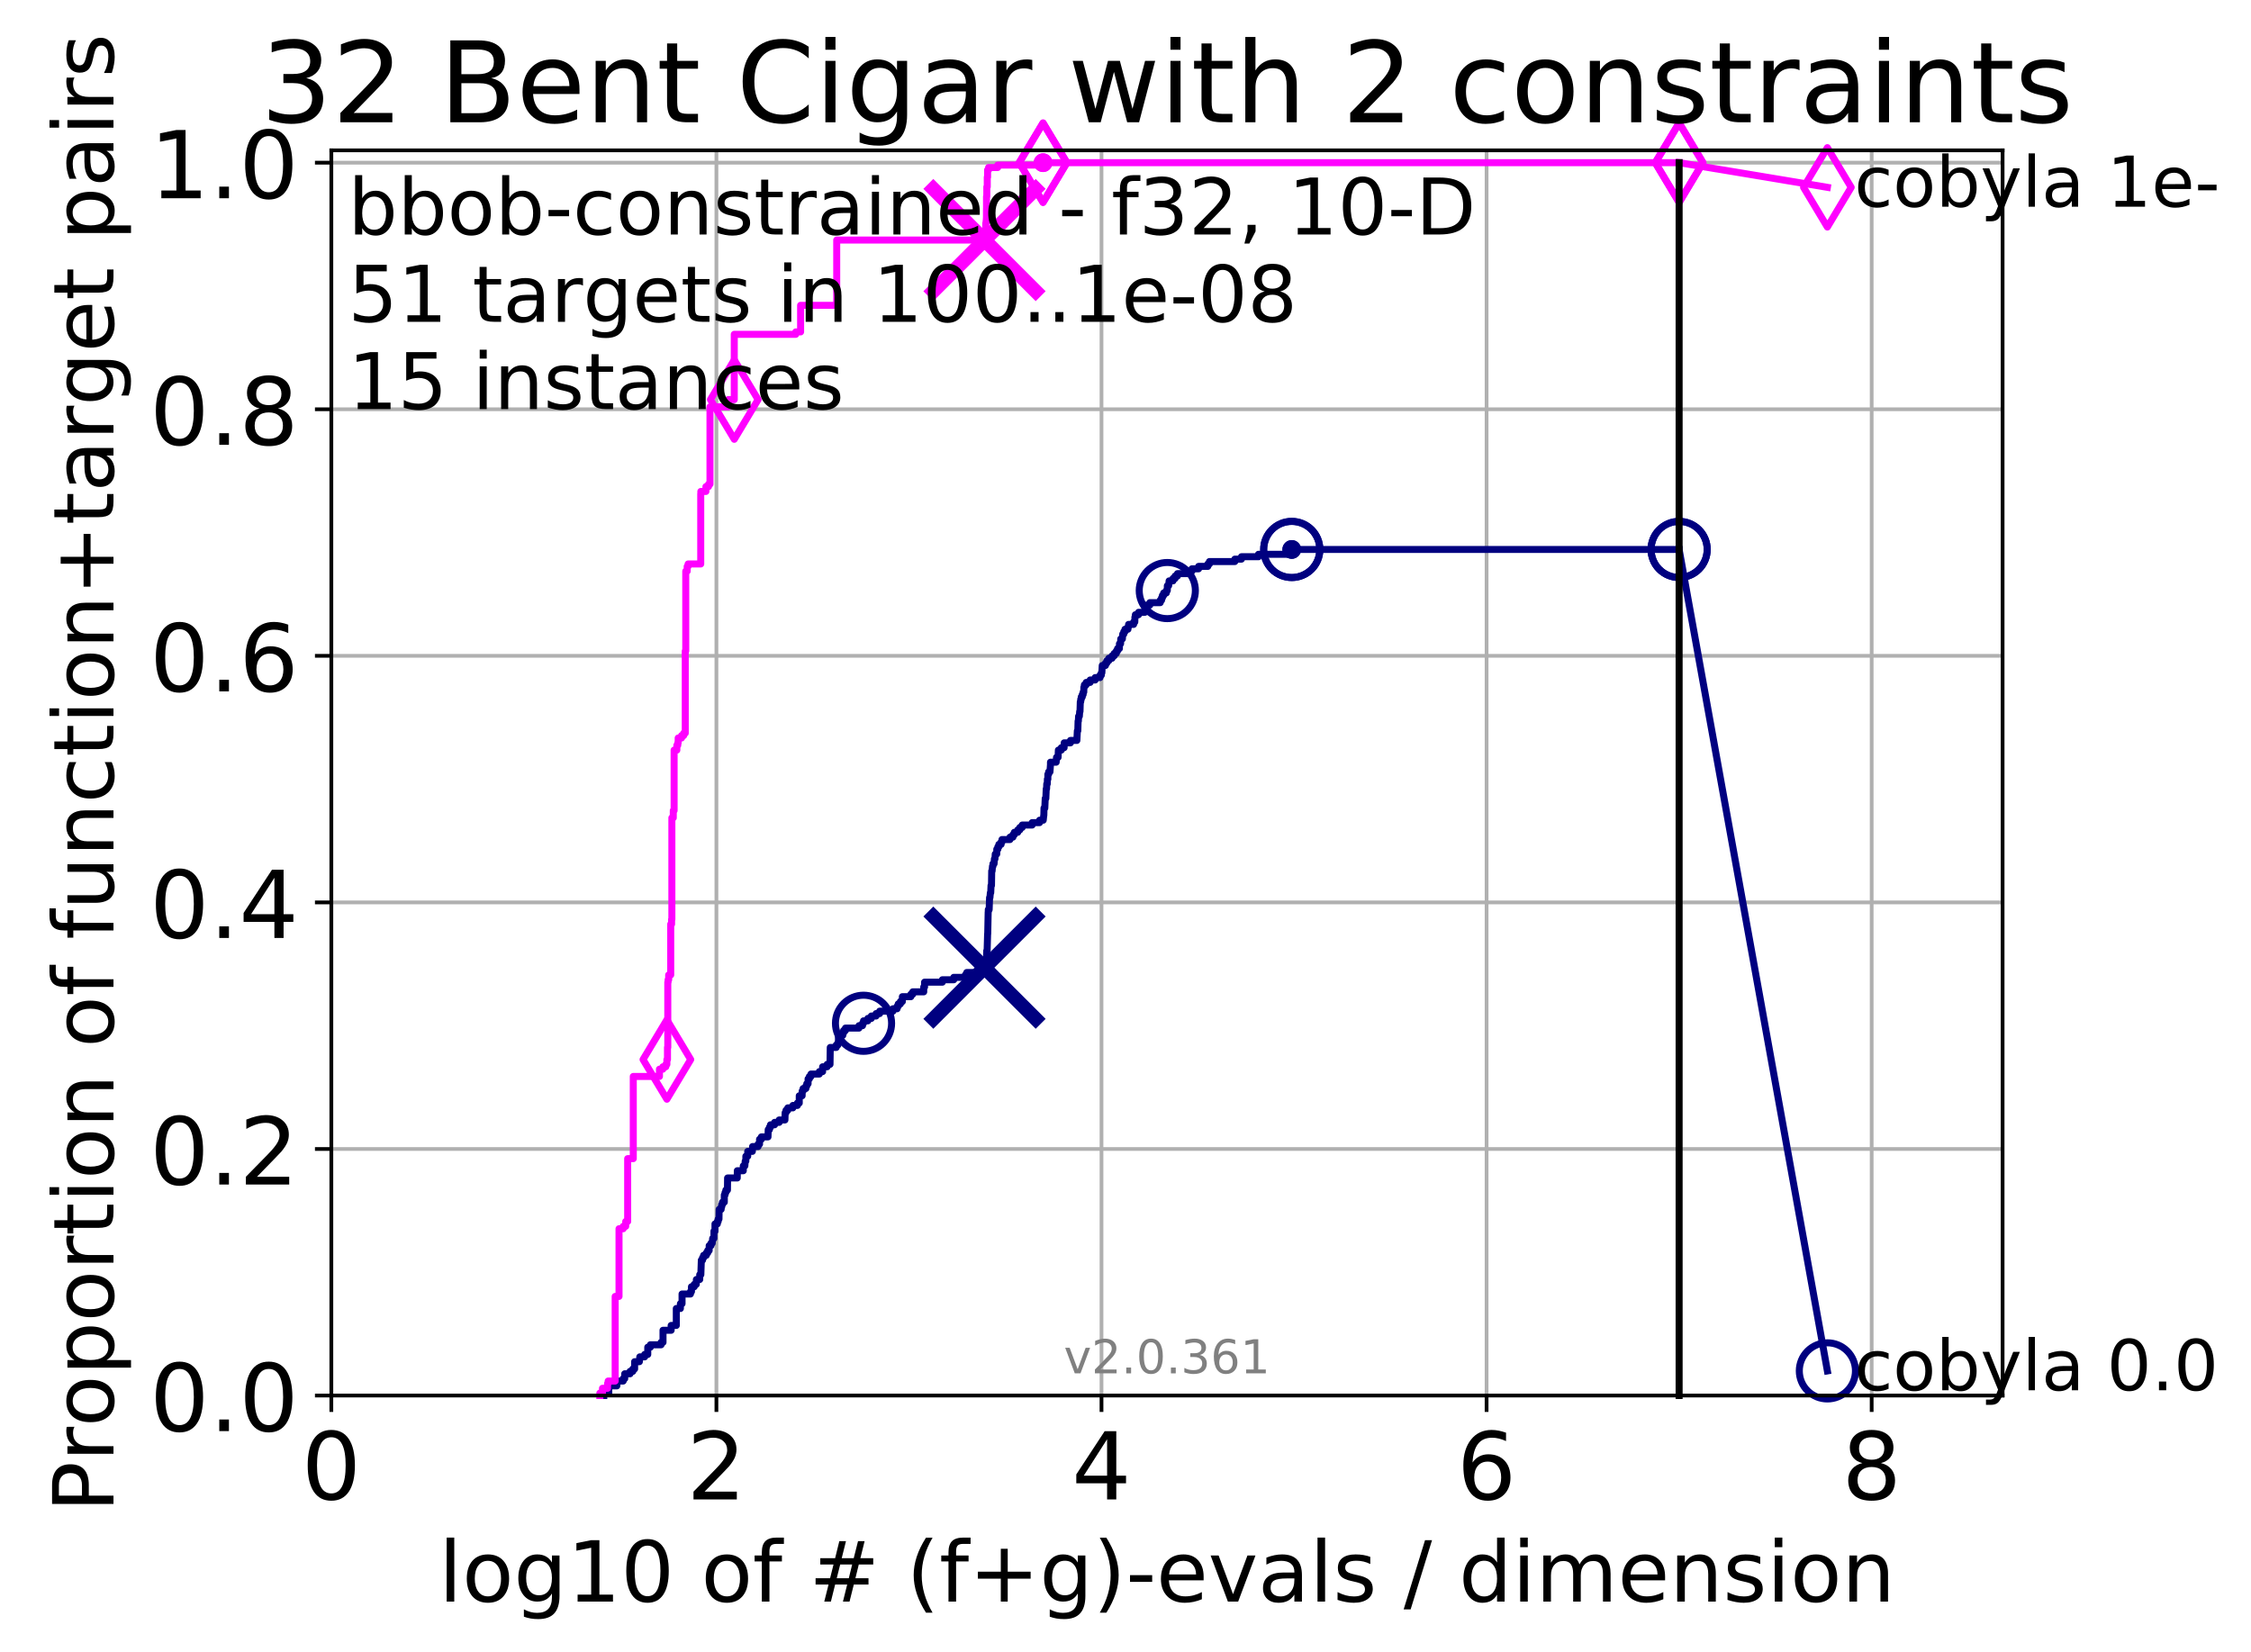 <?xml version="1.0" encoding="utf-8" standalone="no"?>
<!DOCTYPE svg PUBLIC "-//W3C//DTD SVG 1.1//EN"
  "http://www.w3.org/Graphics/SVG/1.1/DTD/svg11.dtd">
<!-- Created with matplotlib (http://matplotlib.org/) -->
<svg height="353pt" version="1.1" viewBox="0 0 481 353" width="481pt" xmlns="http://www.w3.org/2000/svg" xmlns:xlink="http://www.w3.org/1999/xlink">
 <defs>
  <style type="text/css">
*{stroke-linecap:butt;stroke-linejoin:round;}
  </style>
 </defs>
 <g id="figure_1">
  <g id="patch_1">
   <path d="M 0 353.222 
L 481.578 353.222 
L 481.578 0 
L 0 0 
z
" style="fill:#ffffff;"/>
  </g>
  <g id="axes_1">
   <g id="patch_2">
    <path d="M 70.8 298.245 
L 427.92 298.245 
L 427.92 32.133 
L 70.8 32.133 
z
" style="fill:#ffffff;"/>
   </g>
   <g id="matplotlib.axis_1">
    <g id="xtick_1">
     <g id="line2d_1">
      <path clip-path="url(#p9963b47fa8)" d="M 70.8 298.245 
L 70.8 32.133 
" style="fill:none;stroke:#b0b0b0;stroke-linecap:square;stroke-width:0.8;"/>
     </g>
     <g id="line2d_2">
      <defs>
       <path d="M 0 0 
L 0 3.5 
" id="m555ea81a1c" style="stroke:#000000;stroke-width:0.8;"/>
      </defs>
      <g>
       <use style="stroke:#000000;stroke-width:0.8;" x="70.8" xlink:href="#m555ea81a1c" y="298.245"/>
      </g>
     </g>
     <g id="text_1">
      <!-- 0 -->
      <defs>
       <path d="M 31.781 66.406 
Q 24.172 66.406 20.328 58.906 
Q 16.5 51.422 16.5 36.375 
Q 16.5 21.391 20.328 13.891 
Q 24.172 6.391 31.781 6.391 
Q 39.453 6.391 43.281 13.891 
Q 47.125 21.391 47.125 36.375 
Q 47.125 51.422 43.281 58.906 
Q 39.453 66.406 31.781 66.406 
z
M 31.781 74.219 
Q 44.047 74.219 50.516 64.516 
Q 56.984 54.828 56.984 36.375 
Q 56.984 17.969 50.516 8.266 
Q 44.047 -1.422 31.781 -1.422 
Q 19.531 -1.422 13.062 8.266 
Q 6.594 17.969 6.594 36.375 
Q 6.594 54.828 13.062 64.516 
Q 19.531 74.219 31.781 74.219 
z
" id="DejaVuSans-30"/>
      </defs>
      <g transform="translate(64.438 320.442)scale(0.2 -0.2)">
       <use xlink:href="#DejaVuSans-30"/>
      </g>
     </g>
    </g>
    <g id="xtick_2">
     <g id="line2d_3">
      <path clip-path="url(#p9963b47fa8)" d="M 153.086 298.245 
L 153.086 32.133 
" style="fill:none;stroke:#b0b0b0;stroke-linecap:square;stroke-width:0.8;"/>
     </g>
     <g id="line2d_4">
      <g>
       <use style="stroke:#000000;stroke-width:0.8;" x="153.086" xlink:href="#m555ea81a1c" y="298.245"/>
      </g>
     </g>
     <g id="text_2">
      <!-- 2 -->
      <defs>
       <path d="M 19.188 8.297 
L 53.609 8.297 
L 53.609 0 
L 7.328 0 
L 7.328 8.297 
Q 12.938 14.109 22.625 23.891 
Q 32.328 33.688 34.812 36.531 
Q 39.547 41.844 41.422 45.531 
Q 43.312 49.219 43.312 52.781 
Q 43.312 58.594 39.234 62.25 
Q 35.156 65.922 28.609 65.922 
Q 23.969 65.922 18.812 64.312 
Q 13.672 62.703 7.812 59.422 
L 7.812 69.391 
Q 13.766 71.781 18.938 73 
Q 24.125 74.219 28.422 74.219 
Q 39.75 74.219 46.484 68.547 
Q 53.219 62.891 53.219 53.422 
Q 53.219 48.922 51.531 44.891 
Q 49.859 40.875 45.406 35.406 
Q 44.188 33.984 37.641 27.219 
Q 31.109 20.453 19.188 8.297 
z
" id="DejaVuSans-32"/>
      </defs>
      <g transform="translate(146.723 320.442)scale(0.2 -0.2)">
       <use xlink:href="#DejaVuSans-32"/>
      </g>
     </g>
    </g>
    <g id="xtick_3">
     <g id="line2d_5">
      <path clip-path="url(#p9963b47fa8)" d="M 235.371 298.245 
L 235.371 32.133 
" style="fill:none;stroke:#b0b0b0;stroke-linecap:square;stroke-width:0.8;"/>
     </g>
     <g id="line2d_6">
      <g>
       <use style="stroke:#000000;stroke-width:0.8;" x="235.371" xlink:href="#m555ea81a1c" y="298.245"/>
      </g>
     </g>
     <g id="text_3">
      <!-- 4 -->
      <defs>
       <path d="M 37.797 64.312 
L 12.891 25.391 
L 37.797 25.391 
z
M 35.203 72.906 
L 47.609 72.906 
L 47.609 25.391 
L 58.016 25.391 
L 58.016 17.188 
L 47.609 17.188 
L 47.609 0 
L 37.797 0 
L 37.797 17.188 
L 4.891 17.188 
L 4.891 26.703 
z
" id="DejaVuSans-34"/>
      </defs>
      <g transform="translate(229.009 320.442)scale(0.2 -0.2)">
       <use xlink:href="#DejaVuSans-34"/>
      </g>
     </g>
    </g>
    <g id="xtick_4">
     <g id="line2d_7">
      <path clip-path="url(#p9963b47fa8)" d="M 317.657 298.245 
L 317.657 32.133 
" style="fill:none;stroke:#b0b0b0;stroke-linecap:square;stroke-width:0.8;"/>
     </g>
     <g id="line2d_8">
      <g>
       <use style="stroke:#000000;stroke-width:0.8;" x="317.657" xlink:href="#m555ea81a1c" y="298.245"/>
      </g>
     </g>
     <g id="text_4">
      <!-- 6 -->
      <defs>
       <path d="M 33.016 40.375 
Q 26.375 40.375 22.484 35.828 
Q 18.609 31.297 18.609 23.391 
Q 18.609 15.531 22.484 10.953 
Q 26.375 6.391 33.016 6.391 
Q 39.656 6.391 43.531 10.953 
Q 47.406 15.531 47.406 23.391 
Q 47.406 31.297 43.531 35.828 
Q 39.656 40.375 33.016 40.375 
z
M 52.594 71.297 
L 52.594 62.312 
Q 48.875 64.062 45.094 64.984 
Q 41.312 65.922 37.594 65.922 
Q 27.828 65.922 22.672 59.328 
Q 17.531 52.734 16.797 39.406 
Q 19.672 43.656 24.016 45.922 
Q 28.375 48.188 33.594 48.188 
Q 44.578 48.188 50.953 41.516 
Q 57.328 34.859 57.328 23.391 
Q 57.328 12.156 50.688 5.359 
Q 44.047 -1.422 33.016 -1.422 
Q 20.359 -1.422 13.672 8.266 
Q 6.984 17.969 6.984 36.375 
Q 6.984 53.656 15.188 63.938 
Q 23.391 74.219 37.203 74.219 
Q 40.922 74.219 44.703 73.484 
Q 48.484 72.75 52.594 71.297 
z
" id="DejaVuSans-36"/>
      </defs>
      <g transform="translate(311.295 320.442)scale(0.2 -0.2)">
       <use xlink:href="#DejaVuSans-36"/>
      </g>
     </g>
    </g>
    <g id="xtick_5">
     <g id="line2d_9">
      <path clip-path="url(#p9963b47fa8)" d="M 399.943 298.245 
L 399.943 32.133 
" style="fill:none;stroke:#b0b0b0;stroke-linecap:square;stroke-width:0.8;"/>
     </g>
     <g id="line2d_10">
      <g>
       <use style="stroke:#000000;stroke-width:0.8;" x="399.943" xlink:href="#m555ea81a1c" y="298.245"/>
      </g>
     </g>
     <g id="text_5">
      <!-- 8 -->
      <defs>
       <path d="M 31.781 34.625 
Q 24.75 34.625 20.719 30.859 
Q 16.703 27.094 16.703 20.516 
Q 16.703 13.922 20.719 10.156 
Q 24.75 6.391 31.781 6.391 
Q 38.812 6.391 42.859 10.172 
Q 46.922 13.969 46.922 20.516 
Q 46.922 27.094 42.891 30.859 
Q 38.875 34.625 31.781 34.625 
z
M 21.922 38.812 
Q 15.578 40.375 12.031 44.719 
Q 8.5 49.078 8.5 55.328 
Q 8.5 64.062 14.719 69.141 
Q 20.953 74.219 31.781 74.219 
Q 42.672 74.219 48.875 69.141 
Q 55.078 64.062 55.078 55.328 
Q 55.078 49.078 51.531 44.719 
Q 48 40.375 41.703 38.812 
Q 48.828 37.156 52.797 32.312 
Q 56.781 27.484 56.781 20.516 
Q 56.781 9.906 50.312 4.234 
Q 43.844 -1.422 31.781 -1.422 
Q 19.734 -1.422 13.25 4.234 
Q 6.781 9.906 6.781 20.516 
Q 6.781 27.484 10.781 32.312 
Q 14.797 37.156 21.922 38.812 
z
M 18.312 54.391 
Q 18.312 48.734 21.844 45.562 
Q 25.391 42.391 31.781 42.391 
Q 38.141 42.391 41.719 45.562 
Q 45.312 48.734 45.312 54.391 
Q 45.312 60.062 41.719 63.234 
Q 38.141 66.406 31.781 66.406 
Q 25.391 66.406 21.844 63.234 
Q 18.312 60.062 18.312 54.391 
z
" id="DejaVuSans-38"/>
      </defs>
      <g transform="translate(393.58 320.442)scale(0.2 -0.2)">
       <use xlink:href="#DejaVuSans-38"/>
      </g>
     </g>
    </g>
    <g id="text_6">
     <!-- log10 of # (f+g)-evals / dimension -->
     <defs>
      <path d="M 9.422 75.984 
L 18.406 75.984 
L 18.406 0 
L 9.422 0 
z
" id="DejaVuSans-6c"/>
      <path d="M 30.609 48.391 
Q 23.391 48.391 19.188 42.75 
Q 14.984 37.109 14.984 27.297 
Q 14.984 17.484 19.156 11.844 
Q 23.344 6.203 30.609 6.203 
Q 37.797 6.203 41.984 11.859 
Q 46.188 17.531 46.188 27.297 
Q 46.188 37.016 41.984 42.703 
Q 37.797 48.391 30.609 48.391 
z
M 30.609 56 
Q 42.328 56 49.016 48.375 
Q 55.719 40.766 55.719 27.297 
Q 55.719 13.875 49.016 6.219 
Q 42.328 -1.422 30.609 -1.422 
Q 18.844 -1.422 12.172 6.219 
Q 5.516 13.875 5.516 27.297 
Q 5.516 40.766 12.172 48.375 
Q 18.844 56 30.609 56 
z
" id="DejaVuSans-6f"/>
      <path d="M 45.406 27.984 
Q 45.406 37.75 41.375 43.109 
Q 37.359 48.484 30.078 48.484 
Q 22.859 48.484 18.828 43.109 
Q 14.797 37.75 14.797 27.984 
Q 14.797 18.266 18.828 12.891 
Q 22.859 7.516 30.078 7.516 
Q 37.359 7.516 41.375 12.891 
Q 45.406 18.266 45.406 27.984 
z
M 54.391 6.781 
Q 54.391 -7.172 48.188 -13.984 
Q 42 -20.797 29.203 -20.797 
Q 24.469 -20.797 20.266 -20.094 
Q 16.062 -19.391 12.109 -17.922 
L 12.109 -9.188 
Q 16.062 -11.328 19.922 -12.344 
Q 23.781 -13.375 27.781 -13.375 
Q 36.625 -13.375 41.016 -8.766 
Q 45.406 -4.156 45.406 5.172 
L 45.406 9.625 
Q 42.625 4.781 38.281 2.391 
Q 33.938 0 27.875 0 
Q 17.828 0 11.672 7.656 
Q 5.516 15.328 5.516 27.984 
Q 5.516 40.672 11.672 48.328 
Q 17.828 56 27.875 56 
Q 33.938 56 38.281 53.609 
Q 42.625 51.219 45.406 46.391 
L 45.406 54.688 
L 54.391 54.688 
z
" id="DejaVuSans-67"/>
      <path d="M 12.406 8.297 
L 28.516 8.297 
L 28.516 63.922 
L 10.984 60.406 
L 10.984 69.391 
L 28.422 72.906 
L 38.281 72.906 
L 38.281 8.297 
L 54.391 8.297 
L 54.391 0 
L 12.406 0 
z
" id="DejaVuSans-31"/>
      <path id="DejaVuSans-20"/>
      <path d="M 37.109 75.984 
L 37.109 68.5 
L 28.516 68.5 
Q 23.688 68.5 21.797 66.547 
Q 19.922 64.594 19.922 59.516 
L 19.922 54.688 
L 34.719 54.688 
L 34.719 47.703 
L 19.922 47.703 
L 19.922 0 
L 10.891 0 
L 10.891 47.703 
L 2.297 47.703 
L 2.297 54.688 
L 10.891 54.688 
L 10.891 58.5 
Q 10.891 67.625 15.141 71.797 
Q 19.391 75.984 28.609 75.984 
z
" id="DejaVuSans-66"/>
      <path d="M 51.125 44 
L 36.922 44 
L 32.812 27.688 
L 47.125 27.688 
z
M 43.797 71.781 
L 38.719 51.516 
L 52.984 51.516 
L 58.109 71.781 
L 65.922 71.781 
L 60.891 51.516 
L 76.125 51.516 
L 76.125 44 
L 58.984 44 
L 54.984 27.688 
L 70.516 27.688 
L 70.516 20.219 
L 53.078 20.219 
L 48 0 
L 40.188 0 
L 45.219 20.219 
L 30.906 20.219 
L 25.875 0 
L 18.016 0 
L 23.094 20.219 
L 7.719 20.219 
L 7.719 27.688 
L 24.906 27.688 
L 29 44 
L 13.281 44 
L 13.281 51.516 
L 30.906 51.516 
L 35.891 71.781 
z
" id="DejaVuSans-23"/>
      <path d="M 31 75.875 
Q 24.469 64.656 21.281 53.656 
Q 18.109 42.672 18.109 31.391 
Q 18.109 20.125 21.312 9.062 
Q 24.516 -2 31 -13.188 
L 23.188 -13.188 
Q 15.875 -1.703 12.234 9.375 
Q 8.594 20.453 8.594 31.391 
Q 8.594 42.281 12.203 53.312 
Q 15.828 64.359 23.188 75.875 
z
" id="DejaVuSans-28"/>
      <path d="M 46 62.703 
L 46 35.5 
L 73.188 35.5 
L 73.188 27.203 
L 46 27.203 
L 46 0 
L 37.797 0 
L 37.797 27.203 
L 10.594 27.203 
L 10.594 35.5 
L 37.797 35.5 
L 37.797 62.703 
z
" id="DejaVuSans-2b"/>
      <path d="M 8.016 75.875 
L 15.828 75.875 
Q 23.141 64.359 26.781 53.312 
Q 30.422 42.281 30.422 31.391 
Q 30.422 20.453 26.781 9.375 
Q 23.141 -1.703 15.828 -13.188 
L 8.016 -13.188 
Q 14.5 -2 17.703 9.062 
Q 20.906 20.125 20.906 31.391 
Q 20.906 42.672 17.703 53.656 
Q 14.5 64.656 8.016 75.875 
z
" id="DejaVuSans-29"/>
      <path d="M 4.891 31.391 
L 31.203 31.391 
L 31.203 23.391 
L 4.891 23.391 
z
" id="DejaVuSans-2d"/>
      <path d="M 56.203 29.594 
L 56.203 25.203 
L 14.891 25.203 
Q 15.484 15.922 20.484 11.062 
Q 25.484 6.203 34.422 6.203 
Q 39.594 6.203 44.453 7.469 
Q 49.312 8.734 54.109 11.281 
L 54.109 2.781 
Q 49.266 0.734 44.188 -0.344 
Q 39.109 -1.422 33.891 -1.422 
Q 20.797 -1.422 13.156 6.188 
Q 5.516 13.812 5.516 26.812 
Q 5.516 40.234 12.766 48.109 
Q 20.016 56 32.328 56 
Q 43.359 56 49.781 48.891 
Q 56.203 41.797 56.203 29.594 
z
M 47.219 32.234 
Q 47.125 39.594 43.094 43.984 
Q 39.062 48.391 32.422 48.391 
Q 24.906 48.391 20.391 44.141 
Q 15.875 39.891 15.188 32.172 
z
" id="DejaVuSans-65"/>
      <path d="M 2.984 54.688 
L 12.5 54.688 
L 29.594 8.797 
L 46.688 54.688 
L 56.203 54.688 
L 35.688 0 
L 23.484 0 
z
" id="DejaVuSans-76"/>
      <path d="M 34.281 27.484 
Q 23.391 27.484 19.188 25 
Q 14.984 22.516 14.984 16.5 
Q 14.984 11.719 18.141 8.906 
Q 21.297 6.109 26.703 6.109 
Q 34.188 6.109 38.703 11.406 
Q 43.219 16.703 43.219 25.484 
L 43.219 27.484 
z
M 52.203 31.203 
L 52.203 0 
L 43.219 0 
L 43.219 8.297 
Q 40.141 3.328 35.547 0.953 
Q 30.953 -1.422 24.312 -1.422 
Q 15.922 -1.422 10.953 3.297 
Q 6 8.016 6 15.922 
Q 6 25.141 12.172 29.828 
Q 18.359 34.516 30.609 34.516 
L 43.219 34.516 
L 43.219 35.406 
Q 43.219 41.609 39.141 45 
Q 35.062 48.391 27.688 48.391 
Q 23 48.391 18.547 47.266 
Q 14.109 46.141 10.016 43.891 
L 10.016 52.203 
Q 14.938 54.109 19.578 55.047 
Q 24.219 56 28.609 56 
Q 40.484 56 46.344 49.844 
Q 52.203 43.703 52.203 31.203 
z
" id="DejaVuSans-61"/>
      <path d="M 44.281 53.078 
L 44.281 44.578 
Q 40.484 46.531 36.375 47.5 
Q 32.281 48.484 27.875 48.484 
Q 21.188 48.484 17.844 46.438 
Q 14.5 44.391 14.5 40.281 
Q 14.5 37.156 16.891 35.375 
Q 19.281 33.594 26.516 31.984 
L 29.594 31.297 
Q 39.156 29.25 43.188 25.516 
Q 47.219 21.781 47.219 15.094 
Q 47.219 7.469 41.188 3.016 
Q 35.156 -1.422 24.609 -1.422 
Q 20.219 -1.422 15.453 -0.562 
Q 10.688 0.297 5.422 2 
L 5.422 11.281 
Q 10.406 8.688 15.234 7.391 
Q 20.062 6.109 24.812 6.109 
Q 31.156 6.109 34.562 8.281 
Q 37.984 10.453 37.984 14.406 
Q 37.984 18.062 35.516 20.016 
Q 33.062 21.969 24.703 23.781 
L 21.578 24.516 
Q 13.234 26.266 9.516 29.906 
Q 5.812 33.547 5.812 39.891 
Q 5.812 47.609 11.281 51.797 
Q 16.75 56 26.812 56 
Q 31.781 56 36.172 55.266 
Q 40.578 54.547 44.281 53.078 
z
" id="DejaVuSans-73"/>
      <path d="M 25.391 72.906 
L 33.688 72.906 
L 8.297 -9.281 
L 0 -9.281 
z
" id="DejaVuSans-2f"/>
      <path d="M 45.406 46.391 
L 45.406 75.984 
L 54.391 75.984 
L 54.391 0 
L 45.406 0 
L 45.406 8.203 
Q 42.578 3.328 38.25 0.953 
Q 33.938 -1.422 27.875 -1.422 
Q 17.969 -1.422 11.734 6.484 
Q 5.516 14.406 5.516 27.297 
Q 5.516 40.188 11.734 48.094 
Q 17.969 56 27.875 56 
Q 33.938 56 38.25 53.625 
Q 42.578 51.266 45.406 46.391 
z
M 14.797 27.297 
Q 14.797 17.391 18.875 11.75 
Q 22.953 6.109 30.078 6.109 
Q 37.203 6.109 41.297 11.75 
Q 45.406 17.391 45.406 27.297 
Q 45.406 37.203 41.297 42.844 
Q 37.203 48.484 30.078 48.484 
Q 22.953 48.484 18.875 42.844 
Q 14.797 37.203 14.797 27.297 
z
" id="DejaVuSans-64"/>
      <path d="M 9.422 54.688 
L 18.406 54.688 
L 18.406 0 
L 9.422 0 
z
M 9.422 75.984 
L 18.406 75.984 
L 18.406 64.594 
L 9.422 64.594 
z
" id="DejaVuSans-69"/>
      <path d="M 52 44.188 
Q 55.375 50.25 60.062 53.125 
Q 64.75 56 71.094 56 
Q 79.641 56 84.281 50.016 
Q 88.922 44.047 88.922 33.016 
L 88.922 0 
L 79.891 0 
L 79.891 32.719 
Q 79.891 40.578 77.094 44.375 
Q 74.312 48.188 68.609 48.188 
Q 61.625 48.188 57.562 43.547 
Q 53.516 38.922 53.516 30.906 
L 53.516 0 
L 44.484 0 
L 44.484 32.719 
Q 44.484 40.625 41.703 44.406 
Q 38.922 48.188 33.109 48.188 
Q 26.219 48.188 22.156 43.531 
Q 18.109 38.875 18.109 30.906 
L 18.109 0 
L 9.078 0 
L 9.078 54.688 
L 18.109 54.688 
L 18.109 46.188 
Q 21.188 51.219 25.484 53.609 
Q 29.781 56 35.688 56 
Q 41.656 56 45.828 52.969 
Q 50 49.953 52 44.188 
z
" id="DejaVuSans-6d"/>
      <path d="M 54.891 33.016 
L 54.891 0 
L 45.906 0 
L 45.906 32.719 
Q 45.906 40.484 42.875 44.328 
Q 39.844 48.188 33.797 48.188 
Q 26.516 48.188 22.312 43.547 
Q 18.109 38.922 18.109 30.906 
L 18.109 0 
L 9.078 0 
L 9.078 54.688 
L 18.109 54.688 
L 18.109 46.188 
Q 21.344 51.125 25.703 53.562 
Q 30.078 56 35.797 56 
Q 45.219 56 50.047 50.172 
Q 54.891 44.344 54.891 33.016 
z
" id="DejaVuSans-6e"/>
     </defs>
     <g transform="translate(93.753 342.279)scale(0.18 -0.18)">
      <use xlink:href="#DejaVuSans-6c"/>
      <use x="27.783" xlink:href="#DejaVuSans-6f"/>
      <use x="88.965" xlink:href="#DejaVuSans-67"/>
      <use x="152.441" xlink:href="#DejaVuSans-31"/>
      <use x="216.064" xlink:href="#DejaVuSans-30"/>
      <use x="279.688" xlink:href="#DejaVuSans-20"/>
      <use x="311.475" xlink:href="#DejaVuSans-6f"/>
      <use x="372.656" xlink:href="#DejaVuSans-66"/>
      <use x="407.861" xlink:href="#DejaVuSans-20"/>
      <use x="439.648" xlink:href="#DejaVuSans-23"/>
      <use x="523.438" xlink:href="#DejaVuSans-20"/>
      <use x="555.225" xlink:href="#DejaVuSans-28"/>
      <use x="594.238" xlink:href="#DejaVuSans-66"/>
      <use x="629.443" xlink:href="#DejaVuSans-2b"/>
      <use x="713.232" xlink:href="#DejaVuSans-67"/>
      <use x="776.709" xlink:href="#DejaVuSans-29"/>
      <use x="815.723" xlink:href="#DejaVuSans-2d"/>
      <use x="851.807" xlink:href="#DejaVuSans-65"/>
      <use x="913.33" xlink:href="#DejaVuSans-76"/>
      <use x="972.51" xlink:href="#DejaVuSans-61"/>
      <use x="1033.789" xlink:href="#DejaVuSans-6c"/>
      <use x="1061.572" xlink:href="#DejaVuSans-73"/>
      <use x="1113.672" xlink:href="#DejaVuSans-20"/>
      <use x="1145.459" xlink:href="#DejaVuSans-2f"/>
      <use x="1179.15" xlink:href="#DejaVuSans-20"/>
      <use x="1210.938" xlink:href="#DejaVuSans-64"/>
      <use x="1274.414" xlink:href="#DejaVuSans-69"/>
      <use x="1302.197" xlink:href="#DejaVuSans-6d"/>
      <use x="1399.609" xlink:href="#DejaVuSans-65"/>
      <use x="1461.133" xlink:href="#DejaVuSans-6e"/>
      <use x="1524.512" xlink:href="#DejaVuSans-73"/>
      <use x="1576.611" xlink:href="#DejaVuSans-69"/>
      <use x="1604.395" xlink:href="#DejaVuSans-6f"/>
      <use x="1665.576" xlink:href="#DejaVuSans-6e"/>
     </g>
    </g>
   </g>
   <g id="matplotlib.axis_2">
    <g id="ytick_1">
     <g id="line2d_11">
      <path clip-path="url(#p9963b47fa8)" d="M 70.8 298.245 
L 427.92 298.245 
" style="fill:none;stroke:#b0b0b0;stroke-linecap:square;stroke-width:0.8;"/>
     </g>
     <g id="line2d_12">
      <defs>
       <path d="M 0 0 
L -3.5 0 
" id="ma2e46a62a7" style="stroke:#000000;stroke-width:0.8;"/>
      </defs>
      <g>
       <use style="stroke:#000000;stroke-width:0.8;" x="70.8" xlink:href="#ma2e46a62a7" y="298.245"/>
      </g>
     </g>
     <g id="text_7">
      <!-- 0.0 -->
      <defs>
       <path d="M 10.688 12.406 
L 21 12.406 
L 21 0 
L 10.688 0 
z
" id="DejaVuSans-2e"/>
      </defs>
      <g transform="translate(31.994 305.844)scale(0.2 -0.2)">
       <use xlink:href="#DejaVuSans-30"/>
       <use x="63.623" xlink:href="#DejaVuSans-2e"/>
       <use x="95.41" xlink:href="#DejaVuSans-30"/>
      </g>
     </g>
    </g>
    <g id="ytick_2">
     <g id="line2d_13">
      <path clip-path="url(#p9963b47fa8)" d="M 70.8 245.55 
L 427.92 245.55 
" style="fill:none;stroke:#b0b0b0;stroke-linecap:square;stroke-width:0.8;"/>
     </g>
     <g id="line2d_14">
      <g>
       <use style="stroke:#000000;stroke-width:0.8;" x="70.8" xlink:href="#ma2e46a62a7" y="245.55"/>
      </g>
     </g>
     <g id="text_8">
      <!-- 0.2 -->
      <g transform="translate(31.994 253.148)scale(0.2 -0.2)">
       <use xlink:href="#DejaVuSans-30"/>
       <use x="63.623" xlink:href="#DejaVuSans-2e"/>
       <use x="95.41" xlink:href="#DejaVuSans-32"/>
      </g>
     </g>
    </g>
    <g id="ytick_3">
     <g id="line2d_15">
      <path clip-path="url(#p9963b47fa8)" d="M 70.8 192.854 
L 427.92 192.854 
" style="fill:none;stroke:#b0b0b0;stroke-linecap:square;stroke-width:0.8;"/>
     </g>
     <g id="line2d_16">
      <g>
       <use style="stroke:#000000;stroke-width:0.8;" x="70.8" xlink:href="#ma2e46a62a7" y="192.854"/>
      </g>
     </g>
     <g id="text_9">
      <!-- 0.4 -->
      <g transform="translate(31.994 200.453)scale(0.2 -0.2)">
       <use xlink:href="#DejaVuSans-30"/>
       <use x="63.623" xlink:href="#DejaVuSans-2e"/>
       <use x="95.41" xlink:href="#DejaVuSans-34"/>
      </g>
     </g>
    </g>
    <g id="ytick_4">
     <g id="line2d_17">
      <path clip-path="url(#p9963b47fa8)" d="M 70.8 140.159 
L 427.92 140.159 
" style="fill:none;stroke:#b0b0b0;stroke-linecap:square;stroke-width:0.8;"/>
     </g>
     <g id="line2d_18">
      <g>
       <use style="stroke:#000000;stroke-width:0.8;" x="70.8" xlink:href="#ma2e46a62a7" y="140.159"/>
      </g>
     </g>
     <g id="text_10">
      <!-- 0.6 -->
      <g transform="translate(31.994 147.757)scale(0.2 -0.2)">
       <use xlink:href="#DejaVuSans-30"/>
       <use x="63.623" xlink:href="#DejaVuSans-2e"/>
       <use x="95.41" xlink:href="#DejaVuSans-36"/>
      </g>
     </g>
    </g>
    <g id="ytick_5">
     <g id="line2d_19">
      <path clip-path="url(#p9963b47fa8)" d="M 70.8 87.464 
L 427.92 87.464 
" style="fill:none;stroke:#b0b0b0;stroke-linecap:square;stroke-width:0.8;"/>
     </g>
     <g id="line2d_20">
      <g>
       <use style="stroke:#000000;stroke-width:0.8;" x="70.8" xlink:href="#ma2e46a62a7" y="87.464"/>
      </g>
     </g>
     <g id="text_11">
      <!-- 0.8 -->
      <g transform="translate(31.994 95.062)scale(0.2 -0.2)">
       <use xlink:href="#DejaVuSans-30"/>
       <use x="63.623" xlink:href="#DejaVuSans-2e"/>
       <use x="95.41" xlink:href="#DejaVuSans-38"/>
      </g>
     </g>
    </g>
    <g id="ytick_6">
     <g id="line2d_21">
      <path clip-path="url(#p9963b47fa8)" d="M 70.8 34.768 
L 427.92 34.768 
" style="fill:none;stroke:#b0b0b0;stroke-linecap:square;stroke-width:0.8;"/>
     </g>
     <g id="line2d_22">
      <g>
       <use style="stroke:#000000;stroke-width:0.8;" x="70.8" xlink:href="#ma2e46a62a7" y="34.768"/>
      </g>
     </g>
     <g id="text_12">
      <!-- 1.0 -->
      <g transform="translate(31.994 42.367)scale(0.2 -0.2)">
       <use xlink:href="#DejaVuSans-31"/>
       <use x="63.623" xlink:href="#DejaVuSans-2e"/>
       <use x="95.41" xlink:href="#DejaVuSans-30"/>
      </g>
     </g>
    </g>
    <g id="text_13">
     <!-- Proportion of function+target pairs -->
     <defs>
      <path d="M 19.672 64.797 
L 19.672 37.406 
L 32.078 37.406 
Q 38.969 37.406 42.719 40.969 
Q 46.484 44.531 46.484 51.125 
Q 46.484 57.672 42.719 61.234 
Q 38.969 64.797 32.078 64.797 
z
M 9.812 72.906 
L 32.078 72.906 
Q 44.344 72.906 50.609 67.359 
Q 56.891 61.812 56.891 51.125 
Q 56.891 40.328 50.609 34.812 
Q 44.344 29.297 32.078 29.297 
L 19.672 29.297 
L 19.672 0 
L 9.812 0 
z
" id="DejaVuSans-50"/>
      <path d="M 41.109 46.297 
Q 39.594 47.172 37.812 47.578 
Q 36.031 48 33.891 48 
Q 26.266 48 22.188 43.047 
Q 18.109 38.094 18.109 28.812 
L 18.109 0 
L 9.078 0 
L 9.078 54.688 
L 18.109 54.688 
L 18.109 46.188 
Q 20.953 51.172 25.484 53.578 
Q 30.031 56 36.531 56 
Q 37.453 56 38.578 55.875 
Q 39.703 55.766 41.062 55.516 
z
" id="DejaVuSans-72"/>
      <path d="M 18.109 8.203 
L 18.109 -20.797 
L 9.078 -20.797 
L 9.078 54.688 
L 18.109 54.688 
L 18.109 46.391 
Q 20.953 51.266 25.266 53.625 
Q 29.594 56 35.594 56 
Q 45.562 56 51.781 48.094 
Q 58.016 40.188 58.016 27.297 
Q 58.016 14.406 51.781 6.484 
Q 45.562 -1.422 35.594 -1.422 
Q 29.594 -1.422 25.266 0.953 
Q 20.953 3.328 18.109 8.203 
z
M 48.688 27.297 
Q 48.688 37.203 44.609 42.844 
Q 40.531 48.484 33.406 48.484 
Q 26.266 48.484 22.188 42.844 
Q 18.109 37.203 18.109 27.297 
Q 18.109 17.391 22.188 11.75 
Q 26.266 6.109 33.406 6.109 
Q 40.531 6.109 44.609 11.75 
Q 48.688 17.391 48.688 27.297 
z
" id="DejaVuSans-70"/>
      <path d="M 18.312 70.219 
L 18.312 54.688 
L 36.812 54.688 
L 36.812 47.703 
L 18.312 47.703 
L 18.312 18.016 
Q 18.312 11.328 20.141 9.422 
Q 21.969 7.516 27.594 7.516 
L 36.812 7.516 
L 36.812 0 
L 27.594 0 
Q 17.188 0 13.234 3.875 
Q 9.281 7.766 9.281 18.016 
L 9.281 47.703 
L 2.688 47.703 
L 2.688 54.688 
L 9.281 54.688 
L 9.281 70.219 
z
" id="DejaVuSans-74"/>
      <path d="M 8.5 21.578 
L 8.5 54.688 
L 17.484 54.688 
L 17.484 21.922 
Q 17.484 14.156 20.5 10.266 
Q 23.531 6.391 29.594 6.391 
Q 36.859 6.391 41.078 11.031 
Q 45.312 15.672 45.312 23.688 
L 45.312 54.688 
L 54.297 54.688 
L 54.297 0 
L 45.312 0 
L 45.312 8.406 
Q 42.047 3.422 37.719 1 
Q 33.406 -1.422 27.688 -1.422 
Q 18.266 -1.422 13.375 4.438 
Q 8.5 10.297 8.5 21.578 
z
M 31.109 56 
z
" id="DejaVuSans-75"/>
      <path d="M 48.781 52.594 
L 48.781 44.188 
Q 44.969 46.297 41.141 47.344 
Q 37.312 48.391 33.406 48.391 
Q 24.656 48.391 19.812 42.844 
Q 14.984 37.312 14.984 27.297 
Q 14.984 17.281 19.812 11.734 
Q 24.656 6.203 33.406 6.203 
Q 37.312 6.203 41.141 7.25 
Q 44.969 8.297 48.781 10.406 
L 48.781 2.094 
Q 45.016 0.344 40.984 -0.531 
Q 36.969 -1.422 32.422 -1.422 
Q 20.062 -1.422 12.781 6.344 
Q 5.516 14.109 5.516 27.297 
Q 5.516 40.672 12.859 48.328 
Q 20.219 56 33.016 56 
Q 37.156 56 41.109 55.141 
Q 45.062 54.297 48.781 52.594 
z
" id="DejaVuSans-63"/>
     </defs>
     <g transform="translate(24.25 323.179)rotate(-90)scale(0.18 -0.18)">
      <use xlink:href="#DejaVuSans-50"/>
      <use x="60.287" xlink:href="#DejaVuSans-72"/>
      <use x="101.369" xlink:href="#DejaVuSans-6f"/>
      <use x="162.551" xlink:href="#DejaVuSans-70"/>
      <use x="226.027" xlink:href="#DejaVuSans-6f"/>
      <use x="287.209" xlink:href="#DejaVuSans-72"/>
      <use x="328.322" xlink:href="#DejaVuSans-74"/>
      <use x="367.531" xlink:href="#DejaVuSans-69"/>
      <use x="395.314" xlink:href="#DejaVuSans-6f"/>
      <use x="456.496" xlink:href="#DejaVuSans-6e"/>
      <use x="519.875" xlink:href="#DejaVuSans-20"/>
      <use x="551.662" xlink:href="#DejaVuSans-6f"/>
      <use x="612.844" xlink:href="#DejaVuSans-66"/>
      <use x="648.049" xlink:href="#DejaVuSans-20"/>
      <use x="679.836" xlink:href="#DejaVuSans-66"/>
      <use x="715.041" xlink:href="#DejaVuSans-75"/>
      <use x="778.42" xlink:href="#DejaVuSans-6e"/>
      <use x="841.799" xlink:href="#DejaVuSans-63"/>
      <use x="896.779" xlink:href="#DejaVuSans-74"/>
      <use x="935.988" xlink:href="#DejaVuSans-69"/>
      <use x="963.771" xlink:href="#DejaVuSans-6f"/>
      <use x="1024.953" xlink:href="#DejaVuSans-6e"/>
      <use x="1088.332" xlink:href="#DejaVuSans-2b"/>
      <use x="1172.121" xlink:href="#DejaVuSans-74"/>
      <use x="1211.33" xlink:href="#DejaVuSans-61"/>
      <use x="1272.609" xlink:href="#DejaVuSans-72"/>
      <use x="1313.707" xlink:href="#DejaVuSans-67"/>
      <use x="1377.184" xlink:href="#DejaVuSans-65"/>
      <use x="1438.707" xlink:href="#DejaVuSans-74"/>
      <use x="1477.916" xlink:href="#DejaVuSans-20"/>
      <use x="1509.703" xlink:href="#DejaVuSans-70"/>
      <use x="1573.18" xlink:href="#DejaVuSans-61"/>
      <use x="1634.459" xlink:href="#DejaVuSans-69"/>
      <use x="1662.242" xlink:href="#DejaVuSans-72"/>
      <use x="1703.355" xlink:href="#DejaVuSans-73"/>
     </g>
    </g>
   </g>
   <g id="line2d_23">
    <defs>
     <path d="M 0 1.5 
C 0.398 1.5 0.779 1.342 1.061 1.061 
C 1.342 0.779 1.5 0.398 1.5 0 
C 1.5 -0.398 1.342 -0.779 1.061 -1.061 
C 0.779 -1.342 0.398 -1.5 0 -1.5 
C -0.398 -1.5 -0.779 -1.342 -1.061 -1.061 
C -1.342 -0.779 -1.5 -0.398 -1.5 0 
C -1.5 0.398 -1.342 0.779 -1.061 1.061 
C -0.779 1.342 -0.398 1.5 0 1.5 
z
" id="m5a508eeef2" style="stroke:#000080;"/>
    </defs>
    <g>
     <use style="fill:#000080;stroke:#000080;" x="276.025" xlink:href="#m5a508eeef2" y="117.428"/>
     <use style="fill:#000080;stroke:#000080;" x="276.025" xlink:href="#m5a508eeef2" y="117.428"/>
    </g>
   </g>
   <g id="line2d_24">
    <path d="M 129.016 298.245 
L 129.016 297.729 
L 130.083 297.729 
L 130.083 296.179 
L 131.81 296.179 
L 131.81 295.146 
L 133.167 295.146 
L 133.167 294.629 
L 133.491 294.629 
L 133.491 293.596 
L 134.631 293.596 
L 134.631 293.079 
L 135.223 293.079 
L 135.223 292.563 
L 135.608 292.563 
L 135.608 291.013 
L 136.624 291.013 
L 136.713 289.979 
L 137.754 289.979 
L 137.754 289.463 
L 138.416 289.463 
L 138.416 287.913 
L 138.976 287.913 
L 138.976 287.396 
L 141.263 287.396 
L 141.263 286.88 
L 141.674 286.88 
L 141.674 284.297 
L 143.414 284.297 
L 143.414 283.263 
L 144.515 283.263 
L 144.515 279.647 
L 145.388 279.647 
L 145.388 278.614 
L 145.742 278.614 
L 145.742 276.547 
L 147.536 276.547 
L 147.536 276.031 
L 147.754 276.031 
L 147.754 274.997 
L 148.346 274.997 
L 148.346 274.481 
L 148.783 274.481 
L 148.806 273.448 
L 149.518 273.448 
L 149.518 272.414 
L 149.756 272.414 
L 149.864 269.315 
L 150.119 269.315 
L 150.119 268.798 
L 150.349 268.798 
L 150.349 268.281 
L 150.923 268.281 
L 150.923 267.765 
L 151.223 267.765 
L 151.223 267.248 
L 151.537 267.248 
L 151.537 266.215 
L 151.923 266.215 
L 151.923 265.698 
L 152.188 265.698 
L 152.282 264.665 
L 152.56 264.665 
L 152.56 263.115 
L 152.779 263.115 
L 152.779 261.565 
L 153.281 261.565 
L 153.281 261.049 
L 153.457 261.049 
L 153.457 260.532 
L 153.631 260.532 
L 153.666 258.465 
L 154.093 258.465 
L 154.093 257.949 
L 154.211 257.949 
L 154.211 257.432 
L 154.378 257.432 
L 154.378 256.916 
L 154.772 256.916 
L 154.772 255.366 
L 154.934 255.366 
L 154.934 254.849 
L 155.111 254.849 
L 155.111 254.333 
L 155.443 254.333 
L 155.474 251.749 
L 157.538 251.749 
L 157.552 250.2 
L 158.828 250.2 
L 158.828 249.166 
L 159.162 249.166 
L 159.238 248.133 
L 159.376 248.133 
L 159.376 247.1 
L 159.774 247.1 
L 159.774 246.067 
L 160.766 246.067 
L 160.812 245.033 
L 161.99 245.033 
L 161.99 244.517 
L 162.302 244.517 
L 162.302 243.483 
L 162.693 243.483 
L 162.693 242.967 
L 164.107 242.967 
L 164.155 241.417 
L 164.413 241.417 
L 164.413 240.9 
L 164.639 240.9 
L 164.639 240.384 
L 165.516 240.384 
L 165.516 239.867 
L 166.495 239.867 
L 166.495 239.35 
L 167.726 239.35 
L 167.773 237.801 
L 167.96 237.801 
L 167.96 237.284 
L 168.337 237.284 
L 168.337 236.767 
L 169.422 236.767 
L 169.422 236.251 
L 170.391 236.251 
L 170.391 235.734 
L 170.787 235.734 
L 170.787 234.184 
L 171.4 234.184 
L 171.419 233.151 
L 171.61 233.151 
L 171.61 232.634 
L 172.202 232.634 
L 172.202 232.118 
L 172.391 232.118 
L 172.391 231.601 
L 172.674 231.601 
L 172.674 230.568 
L 172.953 230.568 
L 172.953 230.051 
L 173.296 230.051 
L 173.296 229.535 
L 175.078 229.535 
L 175.078 229.018 
L 175.779 229.018 
L 175.779 227.985 
L 176.746 227.985 
L 176.746 227.468 
L 177.358 227.468 
L 177.413 223.852 
L 178.69 223.852 
L 178.69 223.335 
L 179.048 223.335 
L 179.048 222.819 
L 179.161 222.819 
L 179.161 221.269 
L 180.091 221.269 
L 180.091 220.752 
L 180.264 220.752 
L 180.264 220.235 
L 180.658 220.235 
L 180.658 219.719 
L 183.543 219.719 
L 183.543 219.202 
L 184.306 219.202 
L 184.306 218.686 
L 184.52 218.686 
L 184.52 218.169 
L 185.446 218.169 
L 185.446 217.652 
L 186.187 217.652 
L 186.187 217.136 
L 187.203 217.136 
L 187.203 216.619 
L 187.965 216.619 
L 187.965 216.102 
L 190.811 216.102 
L 190.811 215.586 
L 191.693 215.586 
L 191.693 215.069 
L 191.934 215.069 
L 191.934 214.553 
L 192.4 214.553 
L 192.4 214.036 
L 192.822 214.036 
L 192.822 213.003 
L 194.631 213.003 
L 194.631 212.486 
L 195.041 212.486 
L 195.041 211.969 
L 197.386 211.969 
L 197.386 210.936 
L 197.562 210.936 
L 197.562 209.903 
L 201.37 209.903 
L 201.37 209.386 
L 203.805 209.386 
L 203.805 208.87 
L 206.277 208.87 
L 206.277 208.353 
L 206.579 208.353 
L 206.579 207.837 
L 209.46 207.837 
L 209.46 206.803 
L 210.635 206.803 
L 210.635 206.287 
L 210.749 206.287 
L 210.844 203.187 
L 210.932 203.187 
L 211.037 199.571 
L 211.06 199.571 
L 211.157 194.921 
L 211.18 194.921 
L 211.18 194.404 
L 211.364 194.404 
L 211.454 191.821 
L 211.532 191.821 
L 211.622 190.788 
L 211.702 190.788 
L 211.767 189.238 
L 211.863 189.238 
L 211.91 186.138 
L 211.995 186.138 
L 212.08 185.105 
L 212.181 185.105 
L 212.181 184.589 
L 212.417 184.589 
L 212.484 183.555 
L 212.607 183.555 
L 212.669 182.522 
L 212.987 182.522 
L 212.994 181.489 
L 213.226 181.489 
L 213.226 180.972 
L 213.443 180.972 
L 213.443 180.456 
L 213.919 180.456 
L 213.919 179.939 
L 214.107 179.939 
L 214.107 179.422 
L 215.818 179.422 
L 215.818 178.906 
L 216.444 178.906 
L 216.444 178.389 
L 216.748 178.389 
L 216.748 177.872 
L 217.476 177.872 
L 217.476 177.356 
L 217.925 177.356 
L 217.925 176.839 
L 218.43 176.839 
L 218.43 176.323 
L 220.553 176.323 
L 220.553 175.806 
L 222.141 175.806 
L 222.141 175.289 
L 222.92 175.289 
L 223.028 174.256 
L 223.05 174.256 
L 223.085 172.706 
L 223.258 172.706 
L 223.346 170.64 
L 223.475 170.64 
L 223.562 168.573 
L 223.637 168.573 
L 223.67 167.54 
L 223.783 167.54 
L 223.809 166.507 
L 223.909 166.507 
L 223.909 165.474 
L 224.073 165.474 
L 224.073 164.957 
L 224.358 164.957 
L 224.469 163.407 
L 224.469 163.407 
L 224.469 162.89 
L 225.686 162.89 
L 225.757 161.857 
L 226.094 161.857 
L 226.157 160.307 
L 226.783 160.307 
L 226.783 159.791 
L 227.386 159.791 
L 227.399 158.757 
L 228.738 158.757 
L 228.738 158.241 
L 230.109 158.241 
L 230.212 156.174 
L 230.31 156.174 
L 230.369 154.108 
L 230.428 154.108 
L 230.479 153.075 
L 230.64 153.075 
L 230.709 152.041 
L 230.778 152.041 
L 230.841 149.975 
L 230.932 149.975 
L 230.932 149.458 
L 231.044 149.458 
L 231.044 148.942 
L 231.264 148.942 
L 231.264 148.425 
L 231.448 148.425 
L 231.448 147.908 
L 231.582 147.908 
L 231.601 146.875 
L 231.714 146.875 
L 231.714 146.359 
L 232.103 146.359 
L 232.103 145.842 
L 232.942 145.842 
L 232.942 145.325 
L 234.017 145.325 
L 234.017 144.809 
L 235.051 144.809 
L 235.051 144.292 
L 235.336 144.292 
L 235.336 143.775 
L 235.449 143.775 
L 235.532 142.226 
L 236.217 142.226 
L 236.217 141.709 
L 236.51 141.709 
L 236.51 141.192 
L 236.937 141.192 
L 236.937 140.676 
L 237.632 140.676 
L 237.632 140.159 
L 238.085 140.159 
L 238.085 139.642 
L 238.535 139.642 
L 238.535 139.126 
L 238.803 139.126 
L 238.803 138.609 
L 239.196 138.609 
L 239.205 137.576 
L 239.448 137.576 
L 239.486 136.543 
L 239.834 136.543 
L 239.908 135.509 
L 240.139 135.509 
L 240.139 134.993 
L 240.39 134.993 
L 240.39 134.476 
L 241.028 134.476 
L 241.028 133.96 
L 241.16 133.96 
L 241.16 133.443 
L 242.234 133.443 
L 242.234 132.926 
L 242.487 132.926 
L 242.511 131.893 
L 242.609 131.893 
L 242.609 131.376 
L 243.293 131.376 
L 243.293 130.86 
L 244.638 130.86 
L 244.638 130.343 
L 244.93 130.343 
L 244.93 129.827 
L 245.046 129.827 
L 245.046 129.31 
L 245.701 129.31 
L 245.701 128.793 
L 247.919 128.793 
L 247.919 128.277 
L 248.206 128.277 
L 248.206 127.76 
L 248.389 127.76 
L 248.389 127.243 
L 248.66 127.243 
L 248.66 126.727 
L 249.219 126.727 
L 249.219 126.21 
L 249.432 126.21 
L 249.442 125.177 
L 249.719 125.177 
L 249.818 124.144 
L 250.648 124.144 
L 250.648 123.627 
L 251.097 123.627 
L 251.097 123.111 
L 251.603 123.111 
L 251.603 122.594 
L 254.024 122.594 
L 254.024 122.077 
L 254.697 122.077 
L 254.697 121.561 
L 256.122 121.561 
L 256.122 121.044 
L 258.09 121.044 
L 258.09 120.527 
L 258.438 120.527 
L 258.438 120.011 
L 263.863 120.011 
L 263.863 119.494 
L 265.278 119.494 
L 265.278 118.978 
L 268.911 118.978 
L 268.911 118.461 
L 275.5 118.461 
L 275.5 117.944 
L 276.025 117.944 
L 276.025 117.428 
L 358.8 117.428 
L 358.8 117.428 
" style="fill:none;stroke:#000080;stroke-linecap:square;stroke-width:1.5;"/>
   </g>
   <g id="line2d_25">
    <defs>
     <path d="M 0 6 
C 1.591 6 3.117 5.368 4.243 4.243 
C 5.368 3.117 6 1.591 6 0 
C 6 -1.591 5.368 -3.117 4.243 -4.243 
C 3.117 -5.368 1.591 -6 0 -6 
C -1.591 -6 -3.117 -5.368 -4.243 -4.243 
C -5.368 -3.117 -6 -1.591 -6 0 
C -6 1.591 -5.368 3.117 -4.243 4.243 
C -3.117 5.368 -1.591 6 0 6 
z
" id="mfc848d9a10" style="stroke:#000080;stroke-width:1.5;"/>
    </defs>
    <g>
     <use style="fill:none;stroke:#000080;stroke-width:1.5;" x="184.52" xlink:href="#mfc848d9a10" y="218.686"/>
     <use style="fill:none;stroke:#000080;stroke-width:1.5;" x="249.432" xlink:href="#mfc848d9a10" y="126.21"/>
     <use style="fill:none;stroke:#000080;stroke-width:1.5;" x="276.025" xlink:href="#mfc848d9a10" y="117.428"/>
     <use style="fill:none;stroke:#000080;stroke-width:1.5;" x="276.025" xlink:href="#mfc848d9a10" y="117.428"/>
     <use style="fill:none;stroke:#000080;stroke-width:1.5;" x="358.8" xlink:href="#mfc848d9a10" y="117.428"/>
    </g>
   </g>
   <g id="line2d_26"/>
   <g id="line2d_27">
    <path clip-path="url(#p9963b47fa8)" d="M 210.371 206.803 
" style="fill:none;stroke:#000080;stroke-linecap:square;stroke-width:1.5;"/>
    <defs>
     <path d="M -12 12 
L 12 -12 
M -12 -12 
L 12 12 
" id="mfae201f878" style="stroke:#000080;stroke-width:3;"/>
    </defs>
    <g clip-path="url(#p9963b47fa8)">
     <use style="fill:#000080;stroke:#000080;stroke-width:3;" x="210.371" xlink:href="#mfae201f878" y="206.803"/>
    </g>
   </g>
   <g id="line2d_28">
    <defs>
     <path d="M 0 1.5 
C 0.398 1.5 0.779 1.342 1.061 1.061 
C 1.342 0.779 1.5 0.398 1.5 0 
C 1.5 -0.398 1.342 -0.779 1.061 -1.061 
C 0.779 -1.342 0.398 -1.5 0 -1.5 
C -0.398 -1.5 -0.779 -1.342 -1.061 -1.061 
C -1.342 -0.779 -1.5 -0.398 -1.5 0 
C -1.5 0.398 -1.342 0.779 -1.061 1.061 
C -0.779 1.342 -0.398 1.5 0 1.5 
z
" id="m1fb00e49f7" style="stroke:#ff00ff;"/>
    </defs>
    <g>
     <use style="fill:#ff00ff;stroke:#ff00ff;" x="222.881" xlink:href="#m1fb00e49f7" y="34.768"/>
     <use style="fill:#ff00ff;stroke:#ff00ff;" x="222.881" xlink:href="#m1fb00e49f7" y="34.768"/>
    </g>
   </g>
   <g id="line2d_29">
    <path d="M 128.172 298.245 
L 128.172 297.729 
L 128.739 297.729 
L 128.739 296.696 
L 129.822 296.696 
L 129.822 295.662 
L 129.953 295.662 
L 129.953 295.146 
L 131.453 295.146 
L 131.453 277.064 
L 132.274 277.064 
L 132.274 262.598 
L 133.167 262.598 
L 133.167 262.082 
L 133.704 262.082 
L 133.704 261.049 
L 134.122 261.049 
L 134.122 247.616 
L 135.32 247.616 
L 135.32 230.051 
L 140.914 230.051 
L 140.914 228.501 
L 141.64 228.501 
L 141.64 227.985 
L 142.273 227.985 
L 142.273 227.468 
L 142.501 227.468 
L 142.501 226.435 
L 142.629 226.435 
L 142.629 223.852 
L 142.694 223.852 
L 142.694 209.903 
L 142.757 209.903 
L 142.757 209.386 
L 142.884 209.386 
L 142.884 208.353 
L 143.322 208.353 
L 143.322 197.504 
L 143.506 197.504 
L 143.506 196.471 
L 143.567 196.471 
L 143.567 174.773 
L 143.869 174.773 
L 143.869 173.223 
L 144.047 173.223 
L 144.047 160.307 
L 144.63 160.307 
L 144.63 159.274 
L 144.83 159.274 
L 144.83 158.757 
L 144.915 158.757 
L 144.915 157.724 
L 145.634 157.724 
L 145.634 157.208 
L 146.089 157.208 
L 146.089 156.691 
L 146.43 156.691 
L 146.43 139.126 
L 146.533 139.126 
L 146.533 122.077 
L 146.84 122.077 
L 146.84 121.044 
L 147.041 121.044 
L 147.041 120.527 
L 149.735 120.527 
L 149.735 105.545 
L 149.756 105.545 
L 149.756 105.029 
L 150.842 105.029 
L 150.842 103.995 
L 151.401 103.995 
L 151.401 103.479 
L 151.712 103.479 
L 151.712 86.947 
L 155.614 86.947 
L 155.614 85.397 
L 156.901 85.397 
L 156.901 71.448 
L 170.042 71.448 
L 170.042 70.932 
L 171.076 70.932 
L 171.076 65.249 
L 178.792 65.249 
L 178.792 51.3 
L 210.585 51.3 
L 210.585 50.267 
L 210.588 50.267 
L 210.588 49.75 
L 210.595 49.75 
L 210.595 49.234 
L 210.62 49.234 
L 210.62 48.717 
L 210.637 48.717 
L 210.637 47.684 
L 210.72 47.684 
L 210.72 47.167 
L 210.77 47.167 
L 210.77 46.65 
L 210.787 46.65 
L 210.787 46.134 
L 210.791 46.134 
L 210.791 44.584 
L 210.802 44.584 
L 210.802 42.001 
L 210.863 42.001 
L 210.863 41.484 
L 210.866 41.484 
L 210.866 39.934 
L 210.961 39.934 
L 210.961 37.868 
L 211.029 37.868 
L 211.029 36.318 
L 211.245 36.318 
L 211.245 35.801 
L 213.188 35.801 
L 213.188 35.285 
L 222.881 35.285 
L 222.881 34.768 
L 358.8 34.768 
" style="fill:none;stroke:#ff00ff;stroke-linecap:square;stroke-width:1.5;"/>
   </g>
   <g id="line2d_30">
    <defs>
     <path d="M -0 8.485 
L 5.091 0 
L 0 -8.485 
L -5.091 -0 
z
" id="m62cc7d39e4" style="stroke:#ff00ff;stroke-linejoin:miter;stroke-width:1.5;"/>
    </defs>
    <g>
     <use style="fill:none;stroke:#ff00ff;stroke-linejoin:miter;stroke-width:1.5;" x="142.501" xlink:href="#m62cc7d39e4" y="226.435"/>
     <use style="fill:none;stroke:#ff00ff;stroke-linejoin:miter;stroke-width:1.5;" x="156.901" xlink:href="#m62cc7d39e4" y="85.397"/>
     <use style="fill:none;stroke:#ff00ff;stroke-linejoin:miter;stroke-width:1.5;" x="222.881" xlink:href="#m62cc7d39e4" y="34.768"/>
     <use style="fill:none;stroke:#ff00ff;stroke-linejoin:miter;stroke-width:1.5;" x="222.881" xlink:href="#m62cc7d39e4" y="34.768"/>
     <use style="fill:none;stroke:#ff00ff;stroke-linejoin:miter;stroke-width:1.5;" x="358.8" xlink:href="#m62cc7d39e4" y="34.768"/>
    </g>
   </g>
   <g id="line2d_31"/>
   <g id="line2d_32">
    <path clip-path="url(#p9963b47fa8)" d="M 210.371 51.3 
" style="fill:none;stroke:#ff00ff;stroke-linecap:square;stroke-width:1.5;"/>
    <defs>
     <path d="M -12 12 
L 12 -12 
M -12 -12 
L 12 12 
" id="m483b967f3d" style="stroke:#ff00ff;stroke-width:3;"/>
    </defs>
    <g clip-path="url(#p9963b47fa8)">
     <use style="fill:#ff00ff;stroke:#ff00ff;stroke-width:3;" x="210.371" xlink:href="#m483b967f3d" y="51.3"/>
    </g>
   </g>
   <g id="line2d_33">
    <path d="M 358.8 117.428 
L 390.48 292.976 
" style="fill:none;stroke:#000080;stroke-linecap:square;stroke-width:1.5;"/>
    <g>
     <use style="fill:none;stroke:#000080;stroke-width:1.5;" x="358.8" xlink:href="#mfc848d9a10" y="117.428"/>
     <use style="fill:none;stroke:#000080;stroke-width:1.5;" x="390.48" xlink:href="#mfc848d9a10" y="292.976"/>
    </g>
   </g>
   <g id="line2d_34">
    <path d="M 358.8 34.768 
L 390.48 40.038 
" style="fill:none;stroke:#ff00ff;stroke-linecap:square;stroke-width:1.5;"/>
    <g>
     <use style="fill:none;stroke:#ff00ff;stroke-linejoin:miter;stroke-width:1.5;" x="358.8" xlink:href="#m62cc7d39e4" y="34.768"/>
     <use style="fill:none;stroke:#ff00ff;stroke-linejoin:miter;stroke-width:1.5;" x="390.48" xlink:href="#m62cc7d39e4" y="40.038"/>
    </g>
   </g>
   <g id="line2d_35">
    <path d="M 358.8 298.245 
L 358.8 34.768 
" style="fill:none;stroke:#000000;stroke-linecap:square;stroke-width:1.5;"/>
   </g>
   <g id="patch_3">
    <path d="M 70.8 298.245 
L 70.8 32.133 
" style="fill:none;stroke:#000000;stroke-linecap:square;stroke-linejoin:miter;stroke-width:0.8;"/>
   </g>
   <g id="patch_4">
    <path d="M 427.92 298.245 
L 427.92 32.133 
" style="fill:none;stroke:#000000;stroke-linecap:square;stroke-linejoin:miter;stroke-width:0.8;"/>
   </g>
   <g id="patch_5">
    <path d="M 70.8 298.245 
L 427.92 298.245 
" style="fill:none;stroke:#000000;stroke-linecap:square;stroke-linejoin:miter;stroke-width:0.8;"/>
   </g>
   <g id="patch_6">
    <path d="M 70.8 32.133 
L 427.92 32.133 
" style="fill:none;stroke:#000000;stroke-linecap:square;stroke-linejoin:miter;stroke-width:0.8;"/>
   </g>
   <g id="text_14">
    <!-- cobyla 0.0 -->
    <defs>
     <path d="M 48.688 27.297 
Q 48.688 37.203 44.609 42.844 
Q 40.531 48.484 33.406 48.484 
Q 26.266 48.484 22.188 42.844 
Q 18.109 37.203 18.109 27.297 
Q 18.109 17.391 22.188 11.75 
Q 26.266 6.109 33.406 6.109 
Q 40.531 6.109 44.609 11.75 
Q 48.688 17.391 48.688 27.297 
z
M 18.109 46.391 
Q 20.953 51.266 25.266 53.625 
Q 29.594 56 35.594 56 
Q 45.562 56 51.781 48.094 
Q 58.016 40.188 58.016 27.297 
Q 58.016 14.406 51.781 6.484 
Q 45.562 -1.422 35.594 -1.422 
Q 29.594 -1.422 25.266 0.953 
Q 20.953 3.328 18.109 8.203 
L 18.109 0 
L 9.078 0 
L 9.078 75.984 
L 18.109 75.984 
z
" id="DejaVuSans-62"/>
     <path d="M 32.172 -5.078 
Q 28.375 -14.844 24.75 -17.812 
Q 21.141 -20.797 15.094 -20.797 
L 7.906 -20.797 
L 7.906 -13.281 
L 13.188 -13.281 
Q 16.891 -13.281 18.938 -11.516 
Q 21 -9.766 23.484 -3.219 
L 25.094 0.875 
L 2.984 54.688 
L 12.5 54.688 
L 29.594 11.922 
L 46.688 54.688 
L 56.203 54.688 
z
" id="DejaVuSans-79"/>
    </defs>
    <g transform="translate(396.24 297.115)scale(0.15 -0.15)">
     <use xlink:href="#DejaVuSans-63"/>
     <use x="54.98" xlink:href="#DejaVuSans-6f"/>
     <use x="116.162" xlink:href="#DejaVuSans-62"/>
     <use x="179.639" xlink:href="#DejaVuSans-79"/>
     <use x="238.818" xlink:href="#DejaVuSans-6c"/>
     <use x="266.602" xlink:href="#DejaVuSans-61"/>
     <use x="327.881" xlink:href="#DejaVuSans-20"/>
     <use x="359.668" xlink:href="#DejaVuSans-30"/>
     <use x="423.291" xlink:href="#DejaVuSans-2e"/>
     <use x="455.078" xlink:href="#DejaVuSans-30"/>
    </g>
   </g>
   <g id="text_15">
    <!-- cobyla 1e- -->
    <g transform="translate(396.24 44.177)scale(0.15 -0.15)">
     <use xlink:href="#DejaVuSans-63"/>
     <use x="54.98" xlink:href="#DejaVuSans-6f"/>
     <use x="116.162" xlink:href="#DejaVuSans-62"/>
     <use x="179.639" xlink:href="#DejaVuSans-79"/>
     <use x="238.818" xlink:href="#DejaVuSans-6c"/>
     <use x="266.602" xlink:href="#DejaVuSans-61"/>
     <use x="327.881" xlink:href="#DejaVuSans-20"/>
     <use x="359.668" xlink:href="#DejaVuSans-31"/>
     <use x="423.291" xlink:href="#DejaVuSans-65"/>
     <use x="484.814" xlink:href="#DejaVuSans-2d"/>
    </g>
   </g>
   <g id="text_16">
    <!-- bbob-constrained - f32, 10-D -->
    <defs>
     <path d="M 40.578 39.312 
Q 47.656 37.797 51.625 33 
Q 55.609 28.219 55.609 21.188 
Q 55.609 10.406 48.188 4.484 
Q 40.766 -1.422 27.094 -1.422 
Q 22.516 -1.422 17.656 -0.516 
Q 12.797 0.391 7.625 2.203 
L 7.625 11.719 
Q 11.719 9.328 16.594 8.109 
Q 21.484 6.891 26.812 6.891 
Q 36.078 6.891 40.938 10.547 
Q 45.797 14.203 45.797 21.188 
Q 45.797 27.641 41.281 31.266 
Q 36.766 34.906 28.719 34.906 
L 20.219 34.906 
L 20.219 43.016 
L 29.109 43.016 
Q 36.375 43.016 40.234 45.922 
Q 44.094 48.828 44.094 54.297 
Q 44.094 59.906 40.109 62.906 
Q 36.141 65.922 28.719 65.922 
Q 24.656 65.922 20.016 65.031 
Q 15.375 64.156 9.812 62.312 
L 9.812 71.094 
Q 15.438 72.656 20.344 73.438 
Q 25.25 74.219 29.594 74.219 
Q 40.828 74.219 47.359 69.109 
Q 53.906 64.016 53.906 55.328 
Q 53.906 49.266 50.438 45.094 
Q 46.969 40.922 40.578 39.312 
z
" id="DejaVuSans-33"/>
     <path d="M 11.719 12.406 
L 22.016 12.406 
L 22.016 4 
L 14.016 -11.625 
L 7.719 -11.625 
L 11.719 4 
z
" id="DejaVuSans-2c"/>
     <path d="M 19.672 64.797 
L 19.672 8.109 
L 31.594 8.109 
Q 46.688 8.109 53.688 14.938 
Q 60.688 21.781 60.688 36.531 
Q 60.688 51.172 53.688 57.984 
Q 46.688 64.797 31.594 64.797 
z
M 9.812 72.906 
L 30.078 72.906 
Q 51.266 72.906 61.172 64.094 
Q 71.094 55.281 71.094 36.531 
Q 71.094 17.672 61.125 8.828 
Q 51.172 0 30.078 0 
L 9.812 0 
z
" id="DejaVuSans-44"/>
    </defs>
    <g transform="translate(74.371 50.115)scale(0.167 -0.167)">
     <use xlink:href="#DejaVuSans-62"/>
     <use x="63.477" xlink:href="#DejaVuSans-62"/>
     <use x="126.953" xlink:href="#DejaVuSans-6f"/>
     <use x="188.135" xlink:href="#DejaVuSans-62"/>
     <use x="251.611" xlink:href="#DejaVuSans-2d"/>
     <use x="287.695" xlink:href="#DejaVuSans-63"/>
     <use x="342.676" xlink:href="#DejaVuSans-6f"/>
     <use x="403.857" xlink:href="#DejaVuSans-6e"/>
     <use x="467.236" xlink:href="#DejaVuSans-73"/>
     <use x="519.336" xlink:href="#DejaVuSans-74"/>
     <use x="558.545" xlink:href="#DejaVuSans-72"/>
     <use x="599.658" xlink:href="#DejaVuSans-61"/>
     <use x="660.938" xlink:href="#DejaVuSans-69"/>
     <use x="688.721" xlink:href="#DejaVuSans-6e"/>
     <use x="752.1" xlink:href="#DejaVuSans-65"/>
     <use x="813.623" xlink:href="#DejaVuSans-64"/>
     <use x="877.1" xlink:href="#DejaVuSans-20"/>
     <use x="908.887" xlink:href="#DejaVuSans-2d"/>
     <use x="944.971" xlink:href="#DejaVuSans-20"/>
     <use x="976.758" xlink:href="#DejaVuSans-66"/>
     <use x="1011.963" xlink:href="#DejaVuSans-33"/>
     <use x="1075.586" xlink:href="#DejaVuSans-32"/>
     <use x="1139.209" xlink:href="#DejaVuSans-2c"/>
     <use x="1170.996" xlink:href="#DejaVuSans-20"/>
     <use x="1202.783" xlink:href="#DejaVuSans-31"/>
     <use x="1266.406" xlink:href="#DejaVuSans-30"/>
     <use x="1330.029" xlink:href="#DejaVuSans-2d"/>
     <use x="1366.113" xlink:href="#DejaVuSans-44"/>
    </g>
    <!-- 51 targets in 100..1e-08 -->
    <defs>
     <path d="M 10.797 72.906 
L 49.516 72.906 
L 49.516 64.594 
L 19.828 64.594 
L 19.828 46.734 
Q 21.969 47.469 24.109 47.828 
Q 26.266 48.188 28.422 48.188 
Q 40.625 48.188 47.75 41.5 
Q 54.891 34.812 54.891 23.391 
Q 54.891 11.625 47.562 5.094 
Q 40.234 -1.422 26.906 -1.422 
Q 22.312 -1.422 17.547 -0.641 
Q 12.797 0.141 7.719 1.703 
L 7.719 11.625 
Q 12.109 9.234 16.797 8.062 
Q 21.484 6.891 26.703 6.891 
Q 35.156 6.891 40.078 11.328 
Q 45.016 15.766 45.016 23.391 
Q 45.016 31 40.078 35.438 
Q 35.156 39.891 26.703 39.891 
Q 22.75 39.891 18.812 39.016 
Q 14.891 38.141 10.797 36.281 
z
" id="DejaVuSans-35"/>
    </defs>
    <g transform="translate(74.371 68.77)scale(0.167 -0.167)">
     <use xlink:href="#DejaVuSans-35"/>
     <use x="63.623" xlink:href="#DejaVuSans-31"/>
     <use x="127.246" xlink:href="#DejaVuSans-20"/>
     <use x="159.033" xlink:href="#DejaVuSans-74"/>
     <use x="198.242" xlink:href="#DejaVuSans-61"/>
     <use x="259.521" xlink:href="#DejaVuSans-72"/>
     <use x="300.619" xlink:href="#DejaVuSans-67"/>
     <use x="364.096" xlink:href="#DejaVuSans-65"/>
     <use x="425.619" xlink:href="#DejaVuSans-74"/>
     <use x="464.828" xlink:href="#DejaVuSans-73"/>
     <use x="516.928" xlink:href="#DejaVuSans-20"/>
     <use x="548.715" xlink:href="#DejaVuSans-69"/>
     <use x="576.498" xlink:href="#DejaVuSans-6e"/>
     <use x="639.877" xlink:href="#DejaVuSans-20"/>
     <use x="671.664" xlink:href="#DejaVuSans-31"/>
     <use x="735.287" xlink:href="#DejaVuSans-30"/>
     <use x="798.91" xlink:href="#DejaVuSans-30"/>
     <use x="862.533" xlink:href="#DejaVuSans-2e"/>
     <use x="894.32" xlink:href="#DejaVuSans-2e"/>
     <use x="926.107" xlink:href="#DejaVuSans-31"/>
     <use x="989.73" xlink:href="#DejaVuSans-65"/>
     <use x="1051.254" xlink:href="#DejaVuSans-2d"/>
     <use x="1087.338" xlink:href="#DejaVuSans-30"/>
     <use x="1150.961" xlink:href="#DejaVuSans-38"/>
    </g>
    <!-- 15 instances -->
    <g transform="translate(74.371 87.426)scale(0.167 -0.167)">
     <use xlink:href="#DejaVuSans-31"/>
     <use x="63.623" xlink:href="#DejaVuSans-35"/>
     <use x="127.246" xlink:href="#DejaVuSans-20"/>
     <use x="159.033" xlink:href="#DejaVuSans-69"/>
     <use x="186.816" xlink:href="#DejaVuSans-6e"/>
     <use x="250.195" xlink:href="#DejaVuSans-73"/>
     <use x="302.295" xlink:href="#DejaVuSans-74"/>
     <use x="341.504" xlink:href="#DejaVuSans-61"/>
     <use x="402.783" xlink:href="#DejaVuSans-6e"/>
     <use x="466.162" xlink:href="#DejaVuSans-63"/>
     <use x="521.143" xlink:href="#DejaVuSans-65"/>
     <use x="582.666" xlink:href="#DejaVuSans-73"/>
    </g>
   </g>
   <g id="text_17">
    <!-- v2.0.361 -->
    <g style="fill:#808080;" transform="translate(227.316 293.505)scale(0.1 -0.1)">
     <use xlink:href="#DejaVuSans-76"/>
     <use x="59.18" xlink:href="#DejaVuSans-32"/>
     <use x="122.803" xlink:href="#DejaVuSans-2e"/>
     <use x="154.59" xlink:href="#DejaVuSans-30"/>
     <use x="218.213" xlink:href="#DejaVuSans-2e"/>
     <use x="250" xlink:href="#DejaVuSans-33"/>
     <use x="313.623" xlink:href="#DejaVuSans-36"/>
     <use x="377.246" xlink:href="#DejaVuSans-31"/>
    </g>
   </g>
   <g id="text_18">
    <!-- 32 Bent Cigar with 2 constraints -->
    <defs>
     <path d="M 19.672 34.812 
L 19.672 8.109 
L 35.5 8.109 
Q 43.453 8.109 47.281 11.406 
Q 51.125 14.703 51.125 21.484 
Q 51.125 28.328 47.281 31.562 
Q 43.453 34.812 35.5 34.812 
z
M 19.672 64.797 
L 19.672 42.828 
L 34.281 42.828 
Q 41.5 42.828 45.031 45.531 
Q 48.578 48.25 48.578 53.812 
Q 48.578 59.328 45.031 62.062 
Q 41.5 64.797 34.281 64.797 
z
M 9.812 72.906 
L 35.016 72.906 
Q 46.297 72.906 52.391 68.219 
Q 58.5 63.531 58.5 54.891 
Q 58.5 48.188 55.375 44.234 
Q 52.25 40.281 46.188 39.312 
Q 53.469 37.75 57.5 32.781 
Q 61.531 27.828 61.531 20.406 
Q 61.531 10.641 54.891 5.312 
Q 48.25 0 35.984 0 
L 9.812 0 
z
" id="DejaVuSans-42"/>
     <path d="M 64.406 67.281 
L 64.406 56.891 
Q 59.422 61.531 53.781 63.812 
Q 48.141 66.109 41.797 66.109 
Q 29.297 66.109 22.656 58.469 
Q 16.016 50.828 16.016 36.375 
Q 16.016 21.969 22.656 14.328 
Q 29.297 6.688 41.797 6.688 
Q 48.141 6.688 53.781 8.984 
Q 59.422 11.281 64.406 15.922 
L 64.406 5.609 
Q 59.234 2.094 53.438 0.328 
Q 47.656 -1.422 41.219 -1.422 
Q 24.656 -1.422 15.125 8.703 
Q 5.609 18.844 5.609 36.375 
Q 5.609 53.953 15.125 64.078 
Q 24.656 74.219 41.219 74.219 
Q 47.75 74.219 53.531 72.484 
Q 59.328 70.75 64.406 67.281 
z
" id="DejaVuSans-43"/>
     <path d="M 4.203 54.688 
L 13.188 54.688 
L 24.422 12.016 
L 35.594 54.688 
L 46.188 54.688 
L 57.422 12.016 
L 68.609 54.688 
L 77.594 54.688 
L 63.281 0 
L 52.688 0 
L 40.922 44.828 
L 29.109 0 
L 18.5 0 
z
" id="DejaVuSans-77"/>
     <path d="M 54.891 33.016 
L 54.891 0 
L 45.906 0 
L 45.906 32.719 
Q 45.906 40.484 42.875 44.328 
Q 39.844 48.188 33.797 48.188 
Q 26.516 48.188 22.312 43.547 
Q 18.109 38.922 18.109 30.906 
L 18.109 0 
L 9.078 0 
L 9.078 75.984 
L 18.109 75.984 
L 18.109 46.188 
Q 21.344 51.125 25.703 53.562 
Q 30.078 56 35.797 56 
Q 45.219 56 50.047 50.172 
Q 54.891 44.344 54.891 33.016 
z
" id="DejaVuSans-68"/>
    </defs>
    <g transform="translate(55.703 26.133)scale(0.24 -0.24)">
     <use xlink:href="#DejaVuSans-33"/>
     <use x="63.623" xlink:href="#DejaVuSans-32"/>
     <use x="127.246" xlink:href="#DejaVuSans-20"/>
     <use x="159.033" xlink:href="#DejaVuSans-42"/>
     <use x="227.637" xlink:href="#DejaVuSans-65"/>
     <use x="289.16" xlink:href="#DejaVuSans-6e"/>
     <use x="352.539" xlink:href="#DejaVuSans-74"/>
     <use x="391.748" xlink:href="#DejaVuSans-20"/>
     <use x="423.535" xlink:href="#DejaVuSans-43"/>
     <use x="493.359" xlink:href="#DejaVuSans-69"/>
     <use x="521.143" xlink:href="#DejaVuSans-67"/>
     <use x="584.619" xlink:href="#DejaVuSans-61"/>
     <use x="645.898" xlink:href="#DejaVuSans-72"/>
     <use x="687.012" xlink:href="#DejaVuSans-20"/>
     <use x="718.799" xlink:href="#DejaVuSans-77"/>
     <use x="800.586" xlink:href="#DejaVuSans-69"/>
     <use x="828.369" xlink:href="#DejaVuSans-74"/>
     <use x="867.578" xlink:href="#DejaVuSans-68"/>
     <use x="930.957" xlink:href="#DejaVuSans-20"/>
     <use x="962.744" xlink:href="#DejaVuSans-32"/>
     <use x="1026.367" xlink:href="#DejaVuSans-20"/>
     <use x="1058.154" xlink:href="#DejaVuSans-63"/>
     <use x="1113.135" xlink:href="#DejaVuSans-6f"/>
     <use x="1174.316" xlink:href="#DejaVuSans-6e"/>
     <use x="1237.695" xlink:href="#DejaVuSans-73"/>
     <use x="1289.795" xlink:href="#DejaVuSans-74"/>
     <use x="1329.004" xlink:href="#DejaVuSans-72"/>
     <use x="1370.117" xlink:href="#DejaVuSans-61"/>
     <use x="1431.396" xlink:href="#DejaVuSans-69"/>
     <use x="1459.18" xlink:href="#DejaVuSans-6e"/>
     <use x="1522.559" xlink:href="#DejaVuSans-74"/>
     <use x="1561.768" xlink:href="#DejaVuSans-73"/>
    </g>
   </g>
  </g>
 </g>
 <defs>
  <clipPath id="p9963b47fa8">
   <rect height="266.112" width="357.12" x="70.8" y="32.133"/>
  </clipPath>
 </defs>
</svg>
